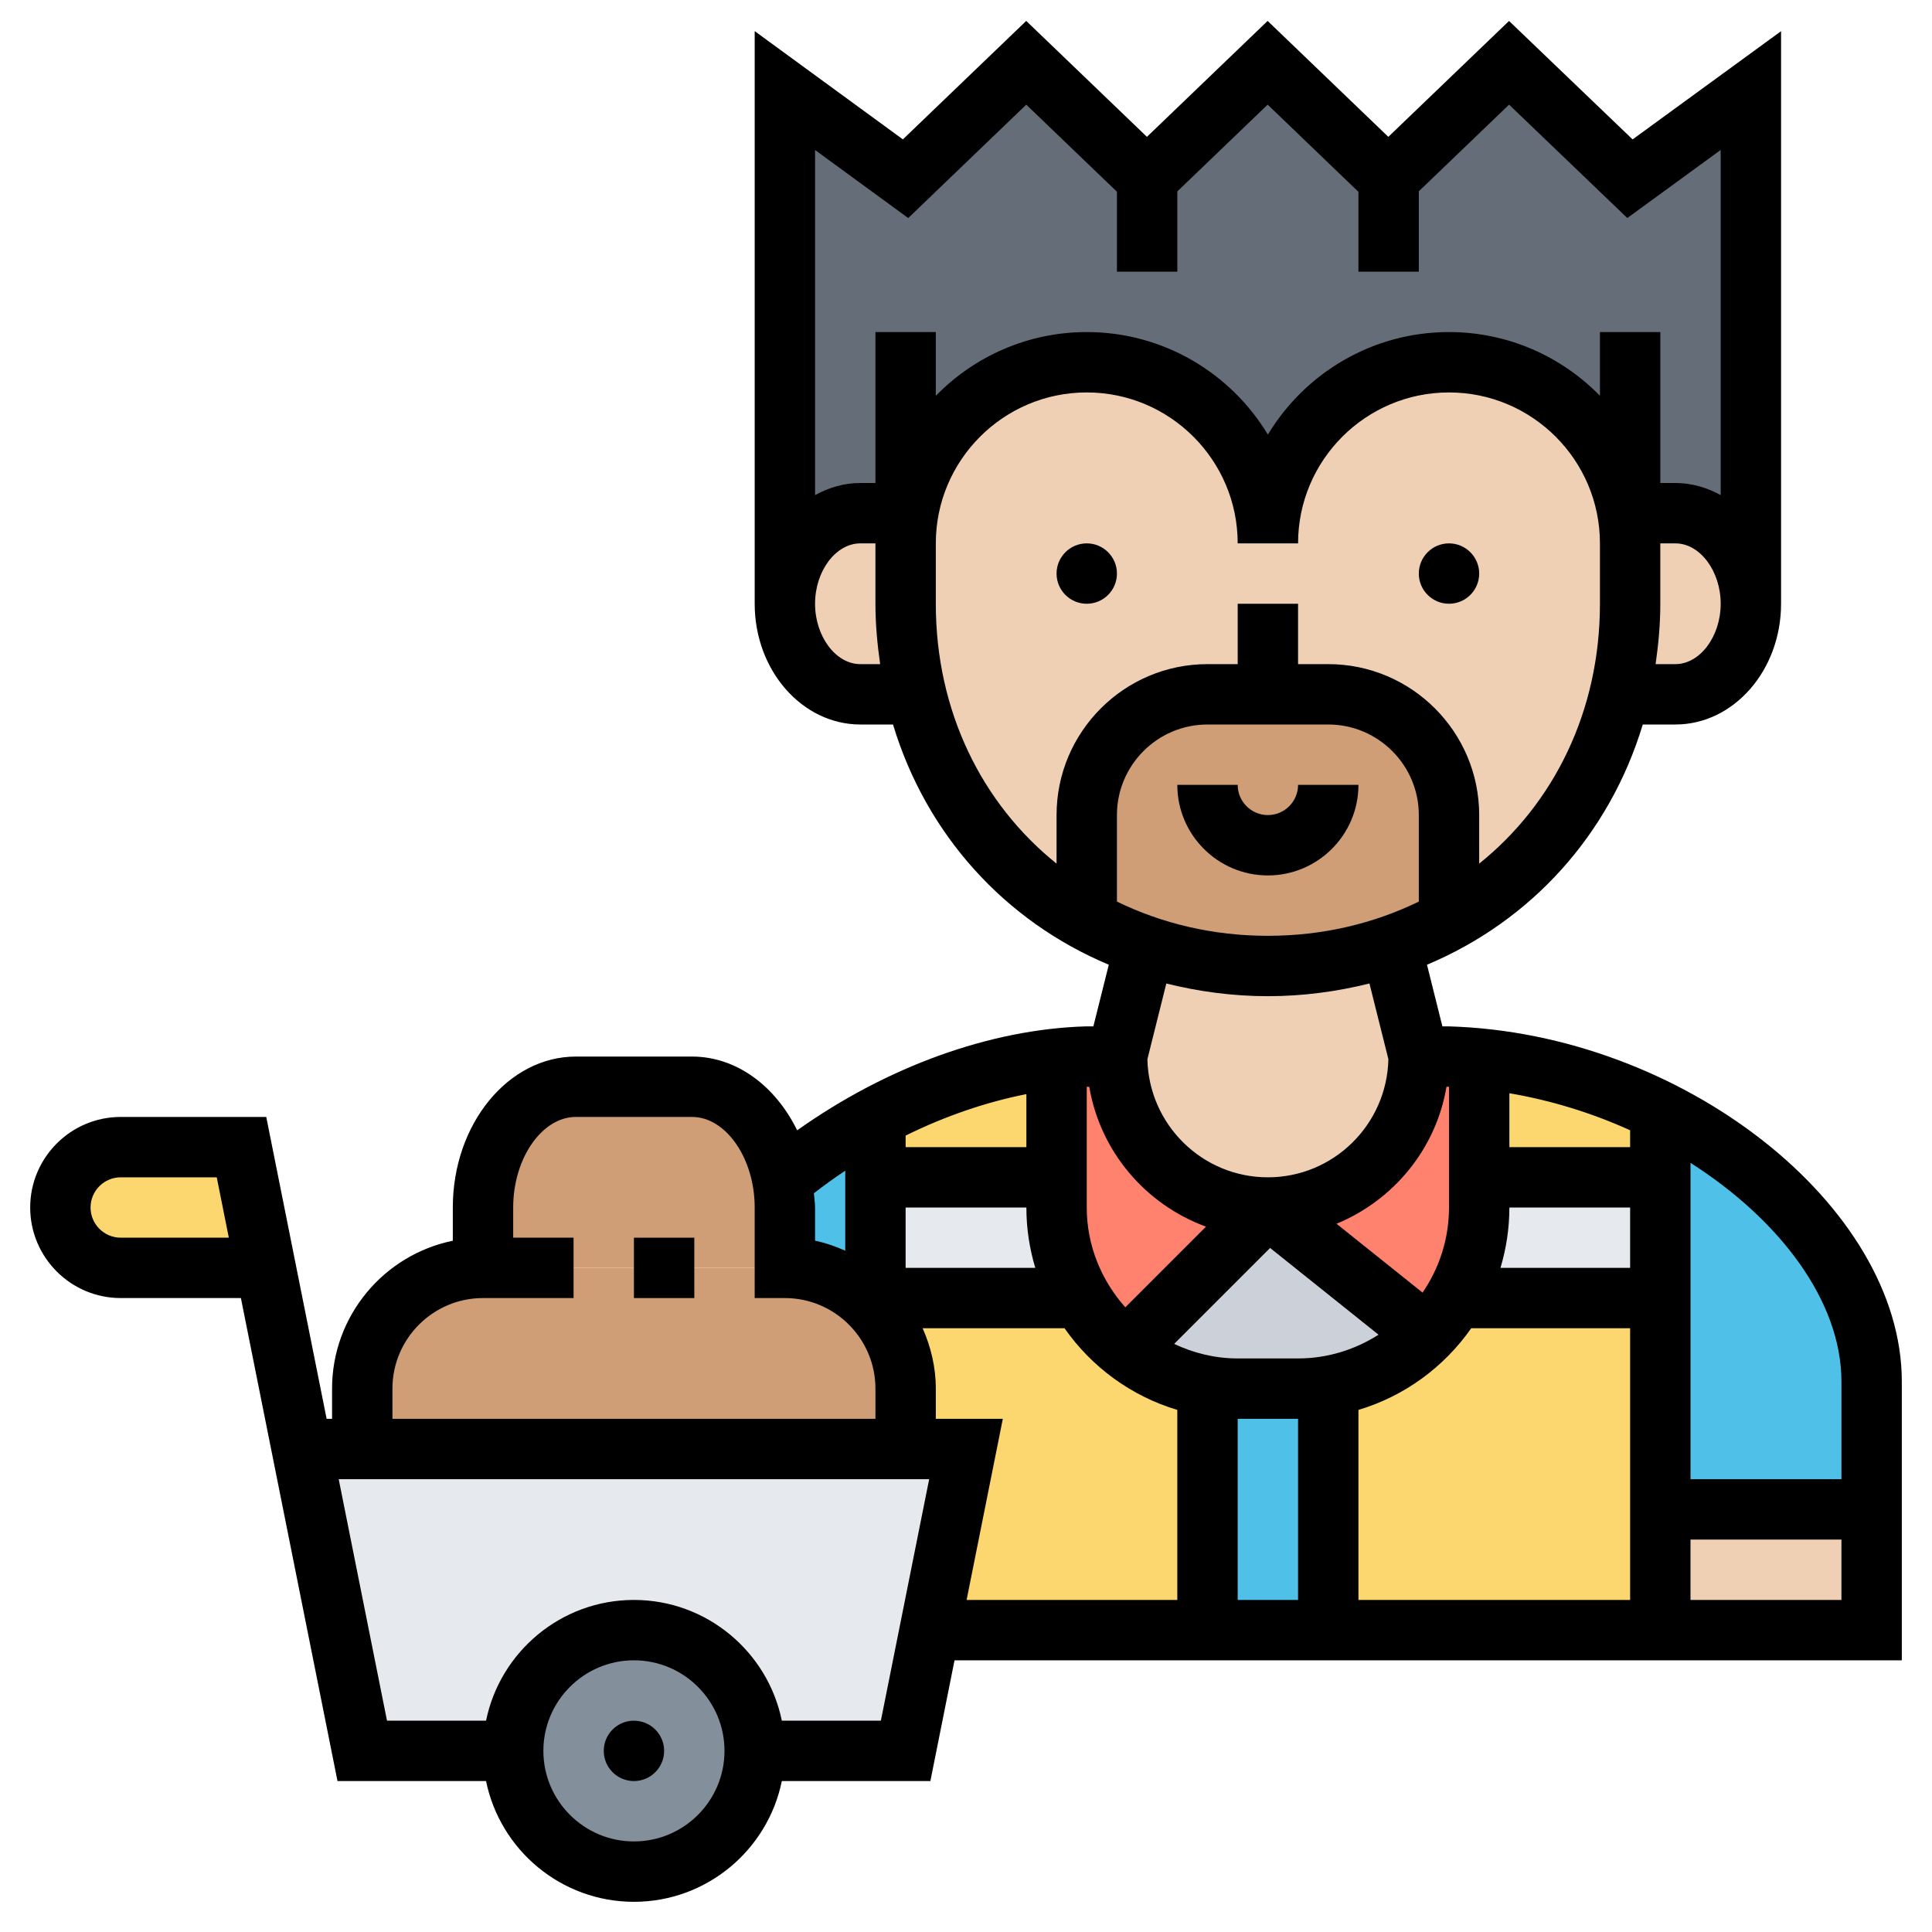 <svg id="Layer_6" enable-background="new 0 0 64 64" height="512" viewBox="0 0 64 64" width="512" xmlns="http://www.w3.org/2000/svg"><path d="m8 38 .8 4h-4.8c-1.1 0-2-.9-2-2 0-.55.22-1.05.59-1.41.36-.37.86-.59 1.41-.59z" fill="#fcd770"/><path d="m32 48-1.19 5.96-.81 4.04h-5c0-2.21-1.79-4-4-4s-4 1.79-4 4h-5l-2-10h2 18z" fill="#e6e9ed"/><path d="m21 54c2.21 0 4 1.79 4 4s-1.79 4-4 4-4-1.79-4-4 1.79-4 4-4z" fill="#838f9b"/><path d="m26 40v2h-1-9v-2c0-2.21 1.38-4 3.08-4h3.84c1.44 0 2.65 1.28 2.98 3.02.07.31.1.64.1.98z" fill="#cf9e76"/><path d="m30 46v2h-18v-2c0-2.21 1.79-4 4-4h9 1c1.1 0 2.1.45 2.83 1.17.72.73 1.17 1.73 1.17 2.83z" fill="#cf9e76"/><path d="m29 39v4l-.17.17c-.73-.72-1.73-1.17-2.83-1.17v-2c0-.34-.03-.67-.1-.98l.1-.02c.9-.73 1.91-1.41 3-1.99z" fill="#4fc1e9"/><path d="m43 46c.34 0 .67-.03.99-.09l.01.09v8h-4v-8l.01-.09c.32.06.65.09.99.09z" fill="#4fc1e9"/><path d="m55.07 36.86c3.99 2.02 6.93 5.44 6.93 8.9v4.24h-7v-7-4-2z" fill="#4fc1e9"/><path d="m55 50h7v4h-7z" fill="#f0d0b4"/><path d="m47 44 .24.24c-.86.87-1.99 1.47-3.25 1.67-.32.06-.65.09-.99.09h-2c-.34 0-.67-.03-.99-.09-1.02-.16-1.95-.58-2.72-1.2l4.71-4.71z" fill="#ccd1d9"/><path d="m35.81 43h-6.81v-4h6v1c0 1.1.29 2.12.81 3z" fill="#e6e9ed"/><path d="m55 39v4h-6.81c.52-.88.81-1.9.81-3v-1z" fill="#e6e9ed"/><g fill="#fcd770"><path d="m55 50v4h-11v-8l-.01-.09c1.26-.2 2.39-.8 3.25-1.67.37-.37.69-.78.95-1.24h6.81z"/><path d="m37.29 44.71c.77.62 1.7 1.04 2.72 1.2l-.01.09v8h-9l-.19-.04 1.19-5.96h-2v-2c0-1.1-.45-2.1-1.17-2.83l.17-.17h6.81c.38.66.88 1.24 1.48 1.71z"/><path d="m29 37.01c1.84-1 3.91-1.72 6-1.93v3.92h-6z"/><path d="m55.07 36.86-.07.14v2h-6v-3.93c2.12.2 4.21.84 6.07 1.79z"/></g><path d="m42 40-4.71 4.71c-.6-.47-1.1-1.05-1.48-1.71-.52-.88-.81-1.9-.81-3v-1-3.92c.33-.05.67-.07 1-.08h1c0 2.76 2.24 5 5 5z" fill="#ff826e"/><path d="m49 35.07v3.93 1c0 1.1-.29 2.12-.81 3-.26.46-.58.87-.95 1.24l-.24-.24-5-4c2.76 0 5-2.24 5-5h1c.33.01.67.03 1 .07z" fill="#ff826e"/><path d="m38 5.92 3.99-3.84 4 3.84 4-3.84 4 3.84 4.01-2.92v17c0-1.66-1.12-3-2.5-3h-1.5v1c0-3.31-2.69-6-6-6s-6 2.69-6 6c0-3.31-2.69-6-6-6s-6 2.69-6 6v-1h-1.5c-1.38 0-2.5 1.34-2.5 3 0-.17 0-17 0-17l4 2.92 4-3.84z" fill="#656d78"/><path d="m46.09 31.35.91 3.65c0 2.76-2.24 5-5 5s-5-2.24-5-5l.91-3.65c1.26.42 2.64.65 4.09.65s2.83-.23 4.09-.65z" fill="#f0d0b4"/><path d="m55.5 17c1.38 0 2.5 1.34 2.5 3s-1.12 3-2.5 3h-1.5l-.33-.07c.22-.93.33-1.91.33-2.93v-2-1z" fill="#f0d0b4"/><path d="m48 12c-3.31 0-6 2.69-6 6 0-3.31-2.69-6-6-6s-6 2.69-6 6v2c0 1.02.11 2 .33 2.93.74 3.24 2.72 5.88 5.45 7.45l.22-.38v-3c0-1.1.45-2.1 1.17-2.83.73-.72 1.73-1.17 2.83-1.17h2 2c2.21 0 4 1.79 4 4v3l.22.38c2.73-1.57 4.71-4.21 5.45-7.45.22-.93.33-1.91.33-2.93v-2c0-3.31-2.69-6-6-6z" fill="#f0d0b4"/><path d="m30 20c0 1.02.11 2 .33 2.93l-.33.07h-1.5c-1.38 0-2.5-1.34-2.5-3s1.12-3 2.5-3h1.5v1z" fill="#f0d0b4"/><path d="m44 23c2.21 0 4 1.79 4 4v3l.22.38c-.67.39-1.38.71-2.13.97-1.26.42-2.64.65-4.09.65s-2.83-.23-4.09-.65c-.75-.26-1.46-.58-2.13-.97l.22-.38v-3c0-1.1.45-2.1 1.17-2.83.73-.72 1.73-1.17 2.83-1.17h2z" fill="#cf9e76"/><circle cx="21" cy="58" r="1"/><path d="m42 29c1.654 0 3-1.346 3-3h-2c0 .552-.449 1-1 1s-1-.448-1-1h-2c0 1.654 1.346 3 3 3z"/><circle cx="36" cy="19" r="1"/><circle cx="48" cy="19" r="1"/><path d="m63 45.765c0-5.822-7.275-11.539-15-11.765h-.219l-.51-2.042c3.451-1.449 6.047-4.313 7.148-7.958h1.081c1.93 0 3.5-1.794 3.5-4v-18.967l-4.918 3.585-4.093-3.924-3.999 3.839-3.998-3.84-3.998 3.84-3.999-3.84-4.086 3.924-4.909-3.586v18.969c0 2.206 1.57 4 3.5 4h1.082c1.101 3.646 3.697 6.51 7.148 7.958l-.511 2.042h-.249c-3.179.093-6.6 1.34-9.563 3.444-.712-1.457-2-2.444-3.484-2.444h-3.846c-2.248 0-4.077 2.243-4.077 5v1.101c-2.279.465-4 2.484-4 4.899v1h-.18l-2-10h-4.82c-1.654 0-3 1.346-3 3s1.346 3 3 3h3.98l3.2 16h4.921c.465 2.279 2.484 4 4.899 4s4.434-1.721 4.899-4h4.921l.8-4h31.38zm-59-4.765c-.551 0-1-.448-1-1s.449-1 1-1h3.18l.4 2zm57 4.765v3.235h-5v-10.479c2.958 1.884 5 4.58 5 7.244zm-31-5.765h4c0 .695.105 1.366.295 2h-4.295zm4-2h-4v-.382c1.315-.65 2.675-1.112 4-1.374zm2-2h.083c.362 2.147 1.869 3.905 3.868 4.634l-2.673 2.673c-.785-.884-1.278-2.034-1.278-3.307zm6.074 5.34 3.592 2.874c-.773.491-1.684.786-2.666.786h-2c-.754 0-1.463-.18-2.105-.481zm.926 5.66v6h-2v-6zm2-.295c1.531-.457 2.841-1.425 3.736-2.705h5.264v9h-9zm9-8.705h-4v-1.785c1.39.237 2.744.656 4 1.227zm-4 2h4v2h-4.295c.19-.634.295-1.305.295-2zm-2-3.998v3.998c0 1.045-.325 2.015-.876 2.819l-2.85-2.28c1.884-.777 3.295-2.475 3.643-4.538h.054c.009-.001.019.001.029.001zm-4-12.002c1.654 0 3 1.346 3 3v2.866c-1.486.723-3.175 1.134-5 1.134-1.826 0-3.514-.411-5-1.134v-2.866c0-1.654 1.346-3 3-3zm11.5-2h-.656c.093-.651.156-1.315.156-2v-2h.5c.813 0 1.5.916 1.5 2s-.687 2-1.5 2zm-25.414-14.777 3.91-3.756 3.004 2.884v2.649h2v-2.659l2.993-2.875 3.007 2.889v2.645h2v-2.663l2.99-2.871 3.917 3.756 3.093-2.255v11.434c-.456-.25-.961-.401-1.5-.401h-.5v-5h-2v2.111c-1.272-1.301-3.042-2.111-5-2.111-2.543 0-4.774 1.363-6 3.397-1.226-2.034-3.457-3.397-6-3.397-1.958 0-3.728.81-5 2.111v-2.111h-2v5h-.5c-.539 0-1.044.151-1.5.401v-11.432zm-1.586 14.777c-.813 0-1.5-.916-1.5-2s.687-2 1.5-2h.5v2c0 .685.063 1.349.156 2zm2.5-2v-2c0-2.757 2.243-5 5-5s5 2.243 5 5h2c0-2.757 2.243-5 5-5s5 2.243 5 5v2c0 3.564-1.53 6.627-4 8.609v-1.609c0-2.757-2.243-5-5-5h-1v-2h-2v2h-1c-2.757 0-5 2.243-5 5v1.609c-2.47-1.982-4-5.045-4-8.609zm11 13c1.175 0 2.297-.155 3.365-.421l.627 2.508c-.049 2.165-1.816 3.913-3.992 3.913s-3.943-1.748-3.991-3.912l.627-2.508c1.068.265 2.189.42 3.364.42zm-14 5.781v2.65c-.319-.141-.65-.26-1-.331v-1.1c0-.162-.027-.314-.039-.472.338-.261.684-.511 1.039-.747zm-15 7.219c0-1.654 1.346-3 3-3h3v-2h-2v-1c0-1.626.951-3 2.077-3h3.846c1.126 0 2.077 1.374 2.077 3v3h1c1.654 0 3 1.346 3 3v1h-16zm8 15c-1.654 0-3-1.346-3-3s1.346-3 3-3 3 1.346 3 3-1.346 3-3 3zm8.18-4h-3.281c-.465-2.279-2.484-4-4.899-4s-4.434 1.721-4.899 4h-3.281l-1.6-8h19.56zm1.82-10v-1c0-.714-.165-1.385-.436-2h4.7c.895 1.28 2.206 2.248 3.736 2.705v6.295h-6.98l1.2-6zm25 6v-2h5v2z"/><path d="m21 41h2v2h-2z"/></svg>